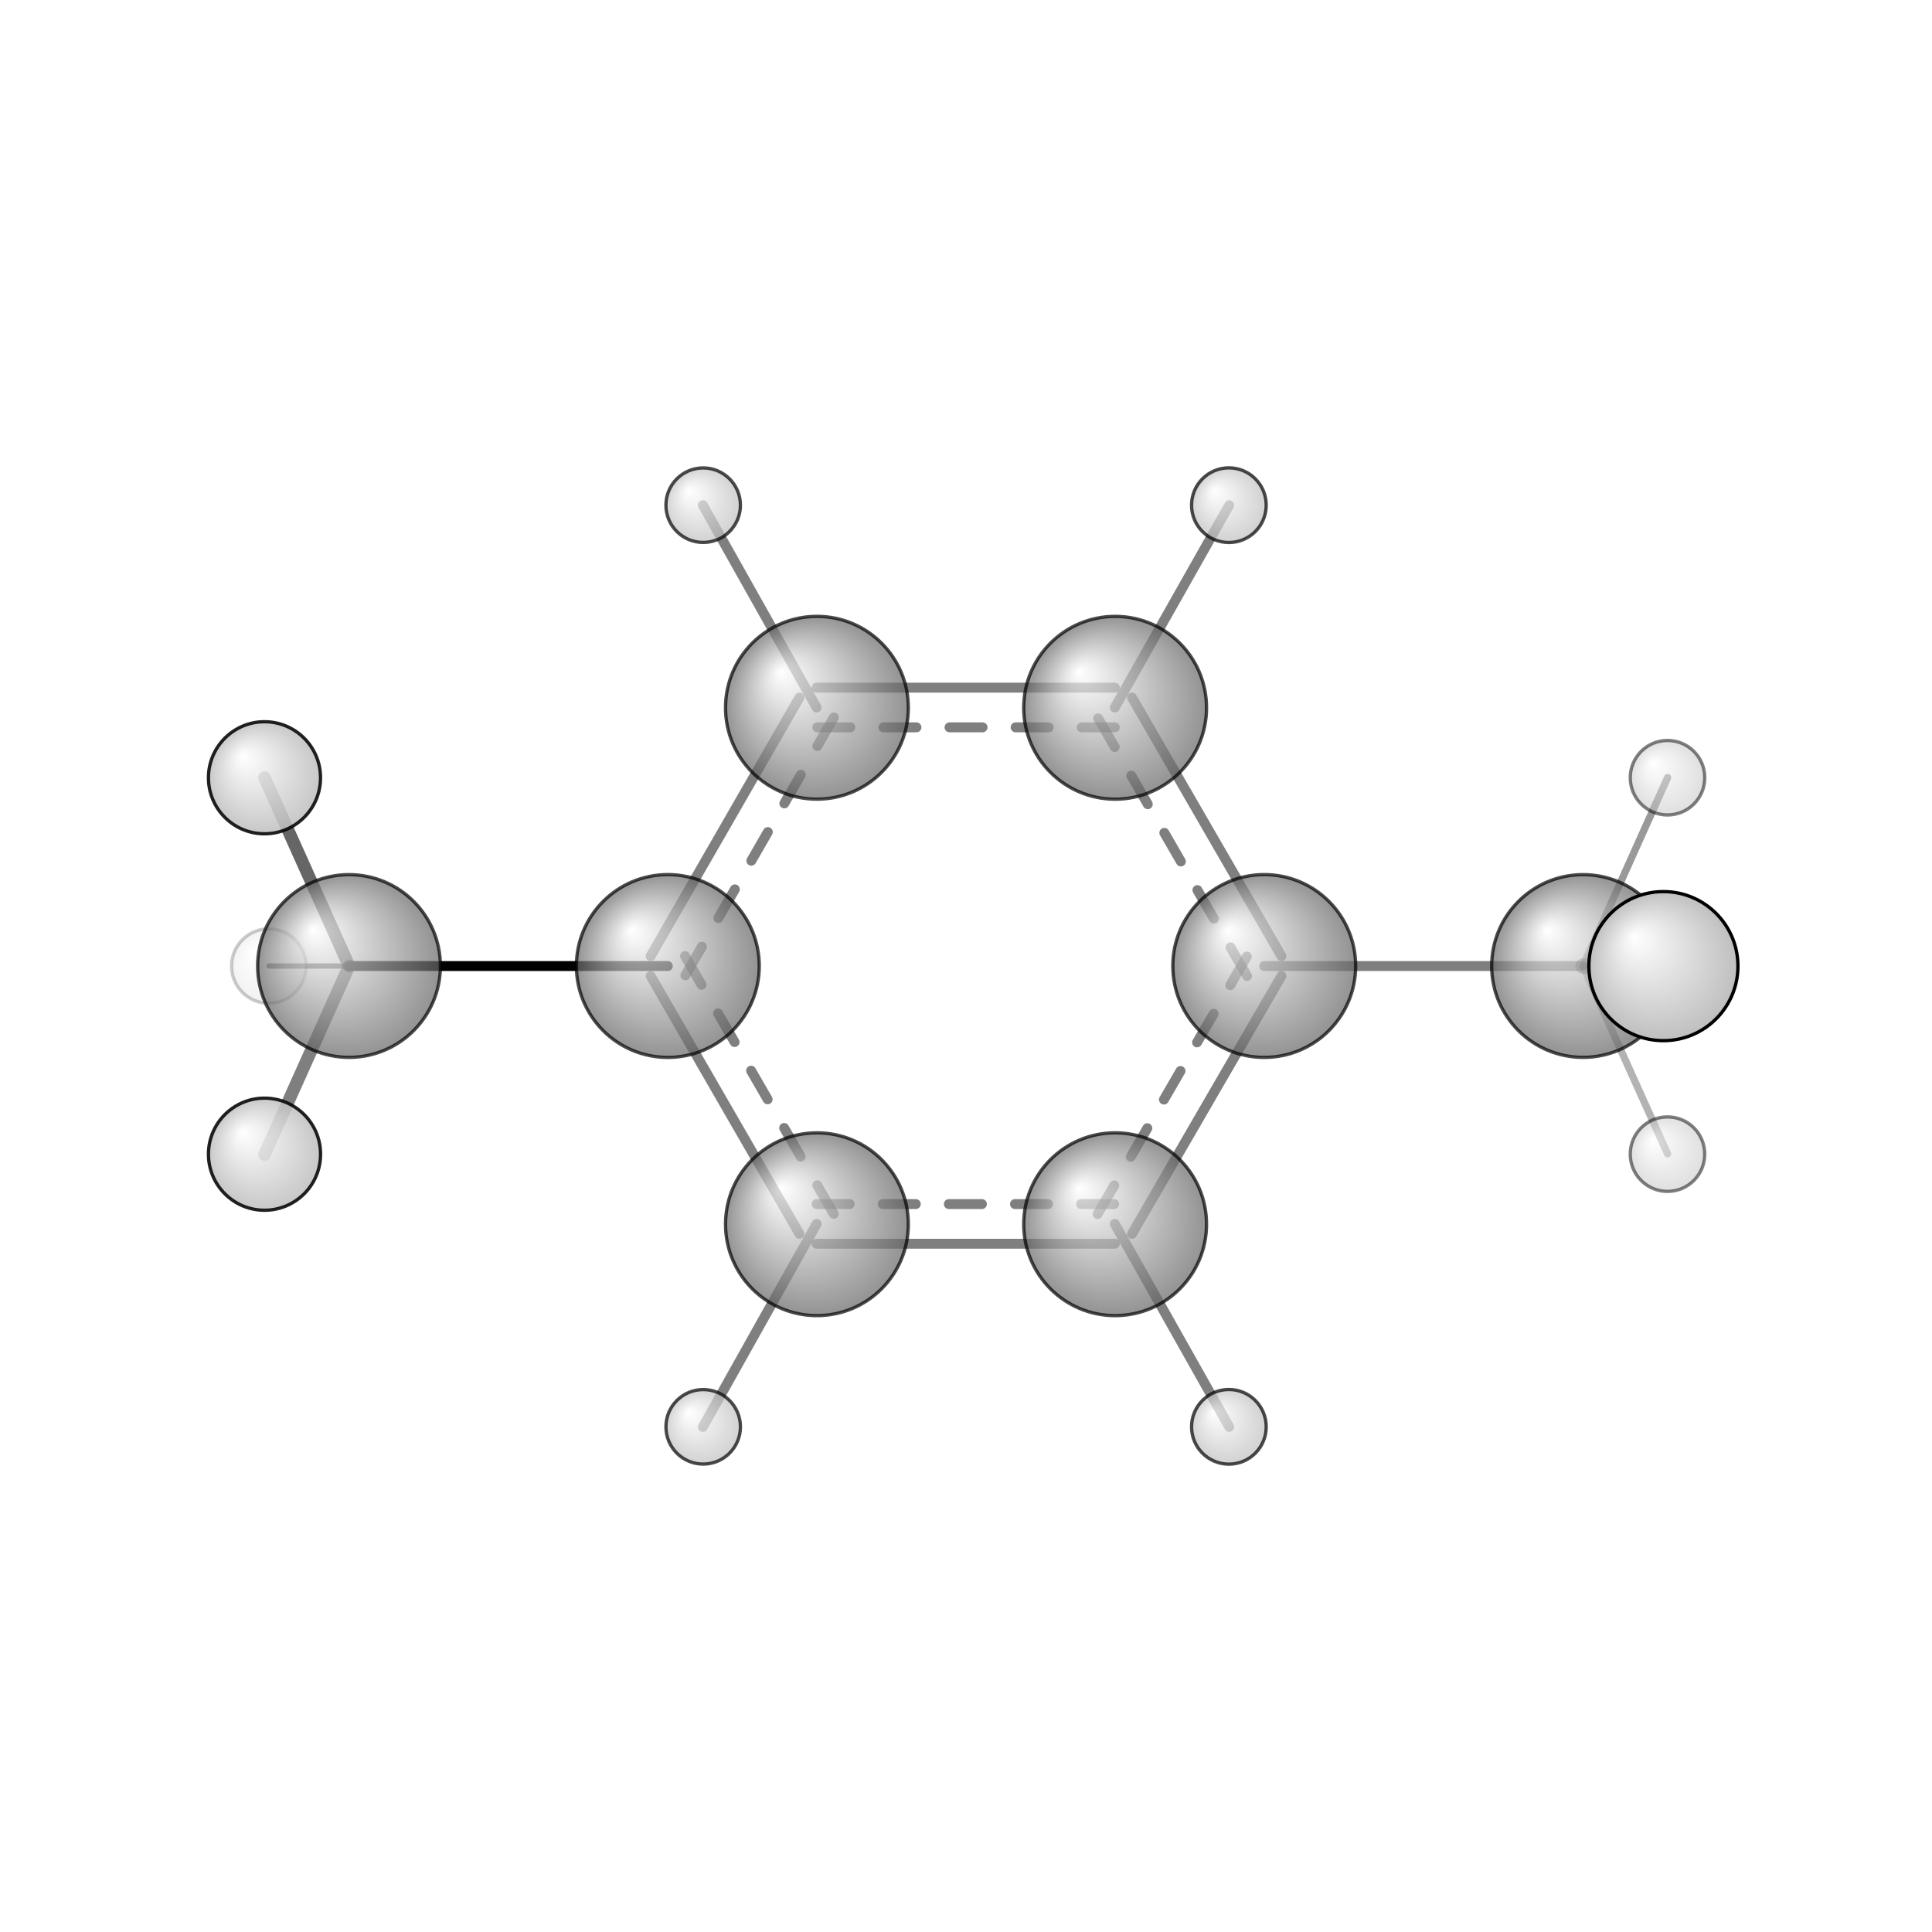 <?xml version="1.0"?>
<svg version="1.1" id="topsvg"
xmlns="http://www.w3.org/2000/svg" xmlns:xlink="http://www.w3.org/1999/xlink"
xmlns:cml="http://www.xml-cml.org/schema" x="0" y="0" width="200px" height="200px" viewBox="0 0 100 100">
<title>7809 - Open Babel Depiction</title>
<rect x="0" y="0" width="100" height="100" fill="white"/>
<defs>
<radialGradient id='radialffffff666666' cx='50%' cy='50%' r='50%' fx='30%' fy='30%'>
  <stop offset=' 0%' stop-color="rgb(255,255,255)"  stop-opacity='1.0'/>
  <stop offset='100%' stop-color="rgb(102,102,102)"  stop-opacity ='1.0'/>
</radialGradient>
<radialGradient id='radialffffffbfbfbf' cx='50%' cy='50%' r='50%' fx='30%' fy='30%'>
  <stop offset=' 0%' stop-color="rgb(255,255,255)"  stop-opacity='1.0'/>
  <stop offset='100%' stop-color="rgb(191,191,191)"  stop-opacity ='1.0'/>
</radialGradient>
</defs>
<g transform="translate(0,0)">
<svg width="100" height="100" x="0" y="0" viewBox="0 0 292.188 219.387"
font-family="sans-serif" stroke="rgb(0,0,0)" stroke-width="2"  stroke-linecap="round">
<line x1="101.0" y1="109.7" x2="52.8" y2="109.7" opacity="1.0" stroke="rgb(0,0,0)"  stroke-width="1.5"/>
<line x1="191.2" y1="109.7" x2="239.4" y2="109.7" opacity="0.5" stroke="rgb(0,0,0)"  stroke-width="1.5"/>
<line x1="123.5" y1="70.6" x2="106.3" y2="40.0" opacity="0.5" stroke="rgb(0,0,0)"  stroke-width="1.5"/>
<line x1="168.6" y1="70.6" x2="185.9" y2="40.0" opacity="0.5" stroke="rgb(0,0,0)"  stroke-width="1.5"/>
<line x1="123.5" y1="148.7" x2="106.3" y2="179.4" opacity="0.5" stroke="rgb(0,0,0)"  stroke-width="1.5"/>
<line x1="168.6" y1="148.7" x2="185.9" y2="179.4" opacity="0.5" stroke="rgb(0,0,0)"  stroke-width="1.5"/>
<line x1="52.8" y1="109.7" x2="40.0" y2="138.2" opacity="0.5" stroke="rgb(0,0,0)"  stroke-width="1.9"/>
<line x1="52.8" y1="109.7" x2="40.0" y2="81.2" opacity="0.6" stroke="rgb(0,0,0)"  stroke-width="1.9"/>
<line x1="52.8" y1="109.7" x2="40.7" y2="109.7" opacity="0.6" stroke="rgb(0,0,0)"  stroke-width="0.8"/>
<line x1="239.4" y1="109.7" x2="252.2" y2="138.1" opacity="0.3" stroke="rgb(0,0,0)"  stroke-width="1.1"/>
<line x1="239.4" y1="109.7" x2="252.2" y2="81.2" opacity="0.4" stroke="rgb(0,0,0)"  stroke-width="1.1"/>
<line x1="239.4" y1="109.7" x2="251.6" y2="109.7" opacity="0.4" stroke="rgb(0,0,0)"  stroke-width="2.3"/>
<line x1="168.6" y1="67.6" x2="123.5" y2="67.6" opacity="0.5" stroke="rgb(0,0,0)"  stroke-width="1.5"/>
<line x1="168.6" y1="73.6" x2="123.5" y2="73.6" opacity="0.5" stroke="rgb(0,0,0)"  stroke-width="1.5" stroke-dasharray="5.0,5.0"/>
<line x1="120.9" y1="69.1" x2="98.4" y2="108.2" opacity="0.5" stroke="rgb(0,0,0)"  stroke-width="1.5"/>
<line x1="126.1" y1="72.1" x2="103.6" y2="111.2" opacity="0.5" stroke="rgb(0,0,0)"  stroke-width="1.5" stroke-dasharray="5.0,5.0"/>
<line x1="98.4" y1="111.2" x2="120.9" y2="150.2" opacity="0.5" stroke="rgb(0,0,0)"  stroke-width="1.5"/>
<line x1="103.6" y1="108.2" x2="126.1" y2="147.2" opacity="0.5" stroke="rgb(0,0,0)"  stroke-width="1.5" stroke-dasharray="5.0,5.0"/>
<line x1="123.5" y1="151.7" x2="168.6" y2="151.7" opacity="0.5" stroke="rgb(0,0,0)"  stroke-width="1.5"/>
<line x1="123.5" y1="145.7" x2="168.6" y2="145.7" opacity="0.5" stroke="rgb(0,0,0)"  stroke-width="1.5" stroke-dasharray="5.0,5.0"/>
<line x1="171.2" y1="150.2" x2="193.8" y2="111.2" opacity="0.5" stroke="rgb(0,0,0)"  stroke-width="1.5"/>
<line x1="166.0" y1="147.2" x2="188.6" y2="108.2" opacity="0.5" stroke="rgb(0,0,0)"  stroke-width="1.5" stroke-dasharray="5.0,5.0"/>
<line x1="193.8" y1="108.2" x2="171.2" y2="69.1" opacity="0.5" stroke="rgb(0,0,0)"  stroke-width="1.5"/>
<line x1="188.6" y1="111.2" x2="166.0" y2="72.1" opacity="0.5" stroke="rgb(0,0,0)"  stroke-width="1.5" stroke-dasharray="5.0,5.0"/>
<circle cx="40.653" cy="109.703" r="5.636" opacity="0.2" style="stroke:black;stroke-width:0.5;fill:url(#radialffffffbfbfbf)"/>
<circle cx="252.185" cy="138.149" r="5.636" opacity="0.498" style="stroke:black;stroke-width:0.5;fill:url(#radialffffffbfbfbf)"/>
<circle cx="252.188" cy="81.216" r="5.636" opacity="0.498" style="stroke:black;stroke-width:0.5;fill:url(#radialffffffbfbfbf)"/>
<circle cx="106.344" cy="40" r="5.636" opacity="0.707" style="stroke:black;stroke-width:0.5;fill:url(#radialffffffbfbfbf)"/>
<circle cx="106.347" cy="179.387" r="5.636" opacity="0.707" style="stroke:black;stroke-width:0.5;fill:url(#radialffffffbfbfbf)"/>
<circle cx="52.784" cy="109.694" r="13.82" opacity="0.707" style="stroke:black;stroke-width:0.5;fill:url(#radialffffff666666)"/>
<circle cx="239.414" cy="109.694" r="13.82" opacity="0.707" style="stroke:black;stroke-width:0.5;fill:url(#radialffffff666666)"/>
<circle cx="123.548" cy="70.637" r="13.824" opacity="0.707" style="stroke:black;stroke-width:0.5;fill:url(#radialffffff666666)"/>
<circle cx="123.548" cy="148.747" r="13.824" opacity="0.707" style="stroke:black;stroke-width:0.5;fill:url(#radialffffff666666)"/>
<circle cx="168.647" cy="70.641" r="13.826" opacity="0.707" style="stroke:black;stroke-width:0.5;fill:url(#radialffffff666666)"/>
<circle cx="168.647" cy="148.747" r="13.826" opacity="0.707" style="stroke:black;stroke-width:0.5;fill:url(#radialffffff666666)"/>
<circle cx="101" cy="109.694" r="13.827" opacity="0.707" style="stroke:black;stroke-width:0.5;fill:url(#radialffffff666666)"/>
<circle cx="191.198" cy="109.694" r="13.827" opacity="0.707" style="stroke:black;stroke-width:0.5;fill:url(#radialffffff666666)"/>
<circle cx="185.851" cy="40" r="5.647" opacity="0.708" style="stroke:black;stroke-width:0.5;fill:url(#radialffffffbfbfbf)"/>
<circle cx="185.851" cy="179.387" r="5.647" opacity="0.708" style="stroke:black;stroke-width:0.5;fill:url(#radialffffffbfbfbf)"/>
<circle cx="40" cy="81.226" r="8.476" opacity="0.867" style="stroke:black;stroke-width:0.5;fill:url(#radialffffffbfbfbf)"/>
<circle cx="40.003" cy="138.155" r="8.478" opacity="0.867" style="stroke:black;stroke-width:0.5;fill:url(#radialffffffbfbfbf)"/>
<circle cx="251.567" cy="109.713" r="11.273" opacity="1" style="stroke:black;stroke-width:0.5;fill:url(#radialffffffbfbfbf)"/>
</svg>
</g>
</svg>
